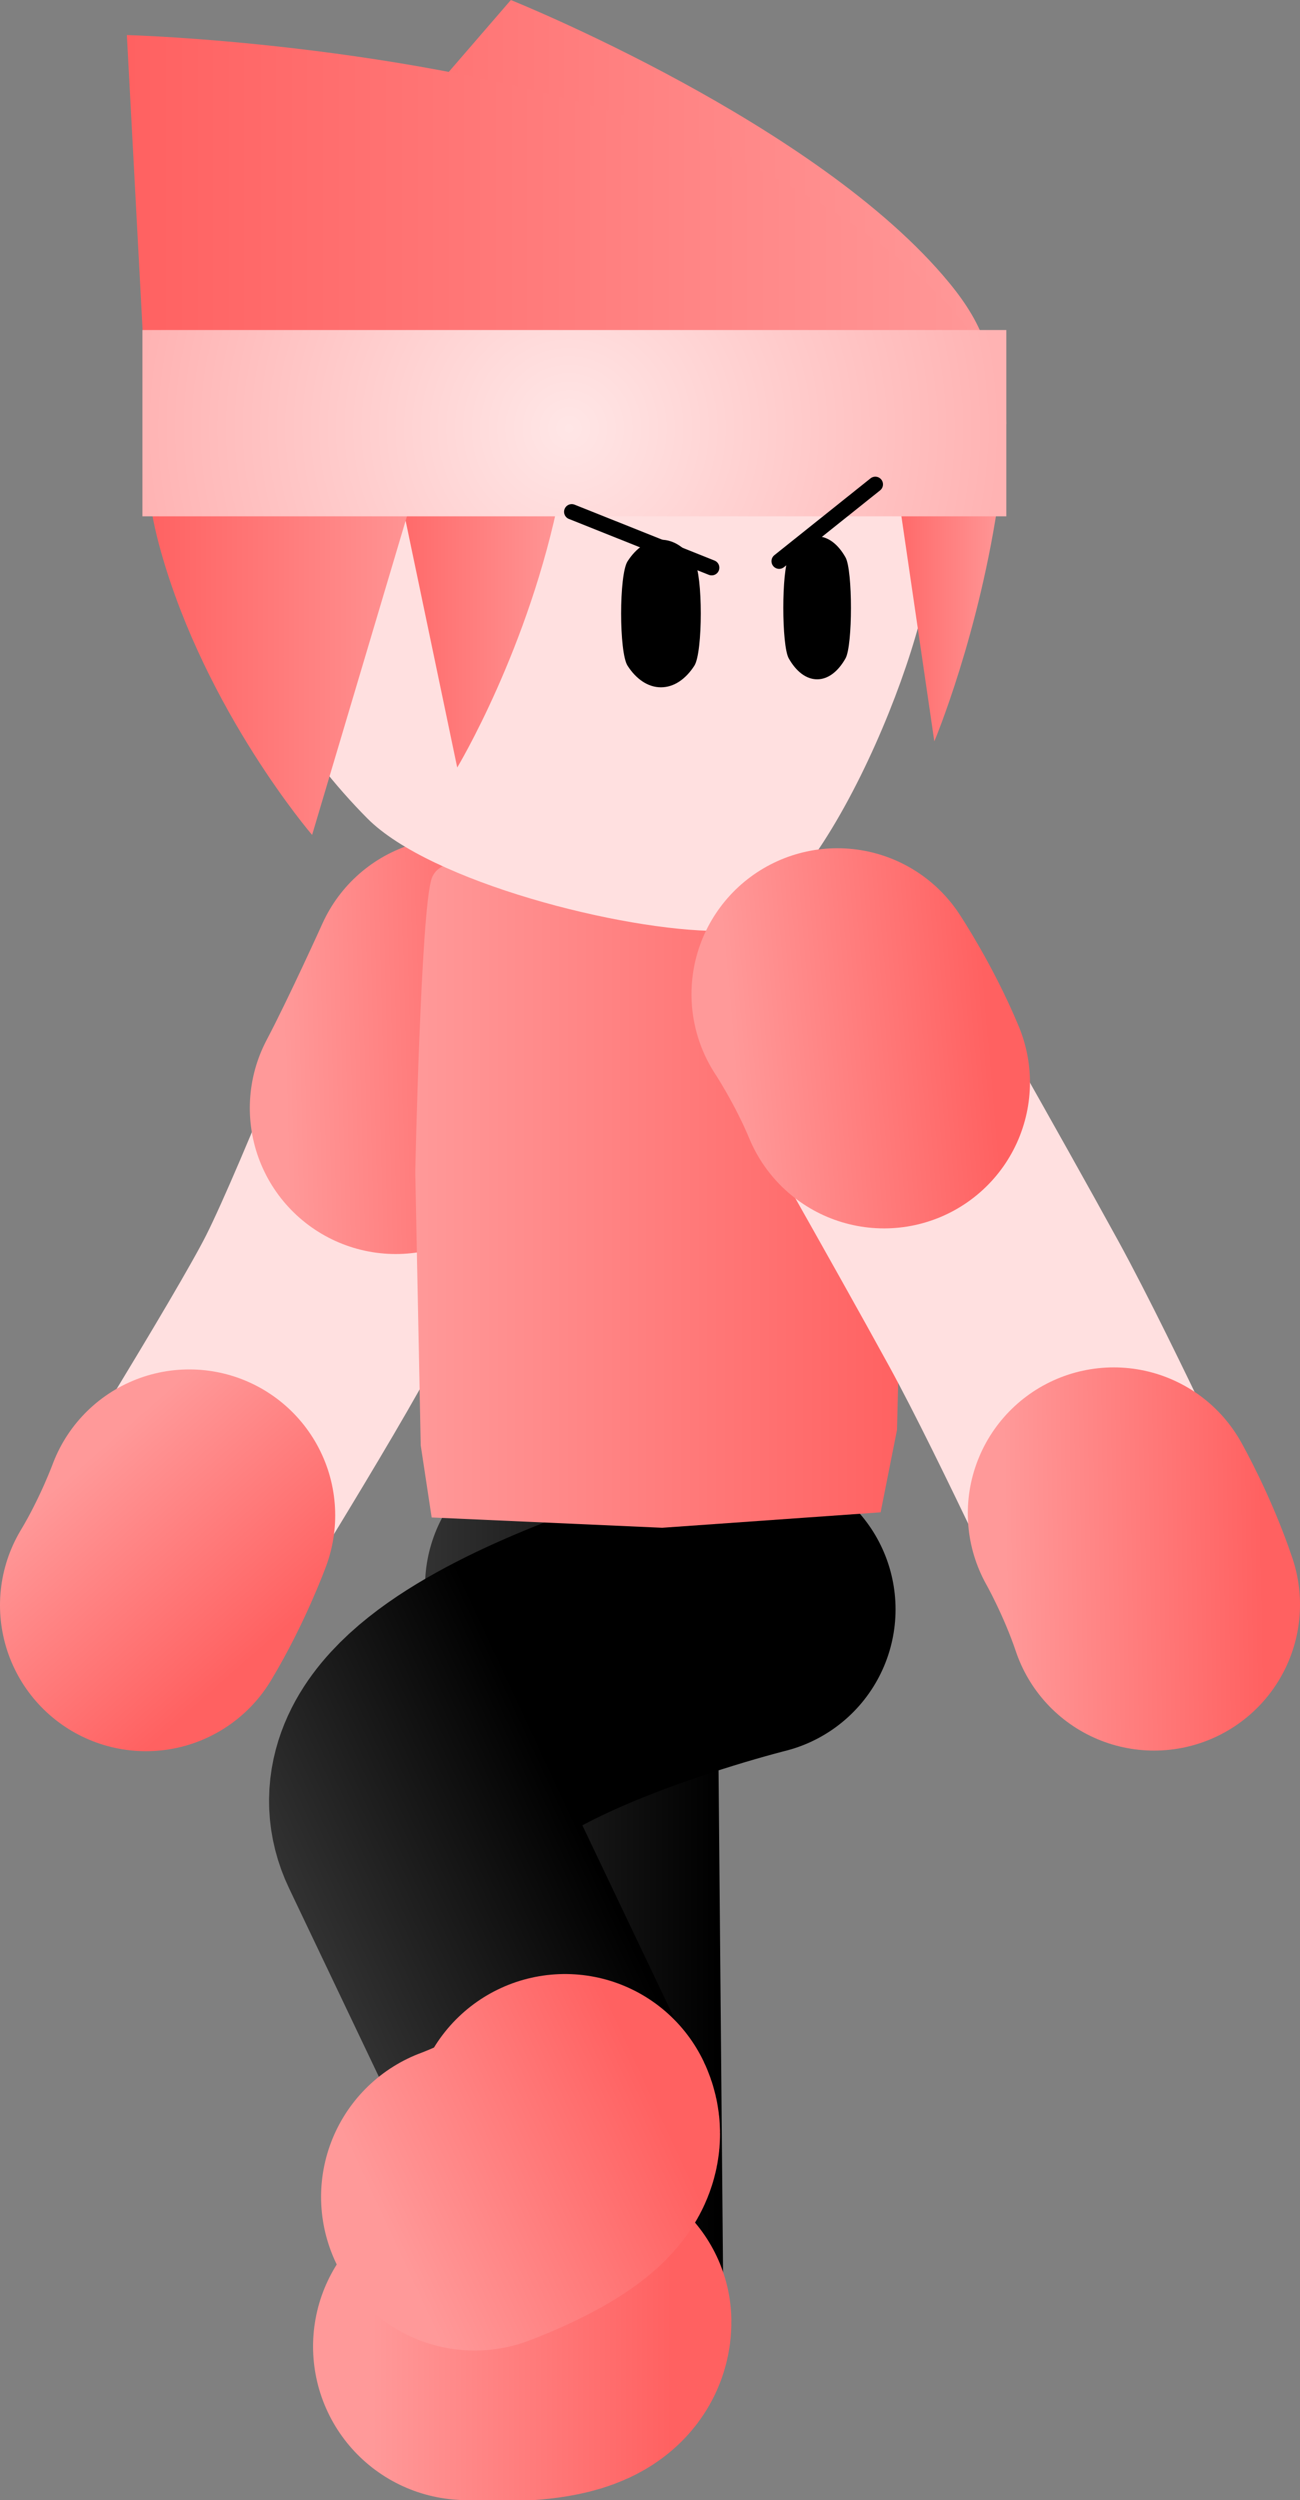 <svg version="1.1" xmlns="http://www.w3.org/2000/svg" xmlns:xlink="http://www.w3.org/1999/xlink" width="42.319" height="81.357" viewBox="0,0,42.319,81.357"><rect x="0" y="0" width="42.319" height="81.357" fill="#808080" stroke="none"/><defs><linearGradient x1="239.209" y1="175.072" x2="230.821" y2="175.301" gradientUnits="userSpaceOnUse" id="color-1"><stop offset="0" stop-color="#ff6161"/><stop offset="1" stop-color="#ff9999"/></linearGradient><linearGradient x1="229.778" y1="194.061" x2="224.245" y2="187.751" gradientUnits="userSpaceOnUse" id="color-2"><stop offset="0" stop-color="#ff6161"/><stop offset="1" stop-color="#ff9999"/></linearGradient><linearGradient x1="244.895" y1="204.629" x2="235.62" y2="204.629" gradientUnits="userSpaceOnUse" id="color-3"><stop offset="0" stop-color="#000000"/><stop offset="1" stop-color="#313131"/></linearGradient><linearGradient x1="243.414" y1="212.379" x2="233.697" y2="212.379" gradientUnits="userSpaceOnUse" id="color-4"><stop offset="0" stop-color="#ff6161"/><stop offset="1" stop-color="#ff9999"/></linearGradient><linearGradient x1="239.386" y1="197.429" x2="230.978" y2="201.345" gradientUnits="userSpaceOnUse" id="color-5"><stop offset="0" stop-color="#000000"/><stop offset="1" stop-color="#313131"/></linearGradient><linearGradient x1="241.385" y1="205.23" x2="232.577" y2="209.332" gradientUnits="userSpaceOnUse" id="color-6"><stop offset="0" stop-color="#ff6161"/><stop offset="1" stop-color="#ff9999"/></linearGradient><linearGradient x1="250.968" y1="179.118" x2="235.073" y2="179.118" gradientUnits="userSpaceOnUse" id="color-7"><stop offset="0" stop-color="#ff6161"/><stop offset="1" stop-color="#ff9999"/></linearGradient><linearGradient x1="229.159" y1="158.255" x2="251.846" y2="158.255" gradientUnits="userSpaceOnUse" id="color-8"><stop offset="0" stop-color="#ffd499"/><stop offset="1" stop-color="#ffd599"/></linearGradient><linearGradient x1="226.398" y1="147.469" x2="253.887" y2="147.469" gradientUnits="userSpaceOnUse" id="color-9"><stop offset="0" stop-color="#ff6161"/><stop offset="1" stop-color="#ff9999"/></linearGradient><linearGradient x1="225.686" y1="147.998" x2="254.314" y2="147.998" gradientUnits="userSpaceOnUse" id="color-10"><stop offset="0" stop-color="#ff6161"/><stop offset="1" stop-color="#ff9999"/></linearGradient><linearGradient x1="233.678" y1="158.006" x2="240.117" y2="158.006" gradientUnits="userSpaceOnUse" id="color-11"><stop offset="0" stop-color="#ff6161"/><stop offset="1" stop-color="#ff9999"/></linearGradient><linearGradient x1="250.219" y1="157.819" x2="254.301" y2="157.819" gradientUnits="userSpaceOnUse" id="color-12"><stop offset="0" stop-color="#ff6161"/><stop offset="1" stop-color="#ff9999"/></linearGradient><linearGradient x1="226.306" y1="159.965" x2="235.777" y2="159.965" gradientUnits="userSpaceOnUse" id="color-13"><stop offset="0" stop-color="#ff6161"/><stop offset="1" stop-color="#ff9999"/></linearGradient><radialGradient cx="240.081" cy="154.07" r="14.061" gradientUnits="userSpaceOnUse" id="color-14"><stop offset="0" stop-color="#ffe6e6"/><stop offset="1" stop-color="#ffb3b3"/></radialGradient><linearGradient x1="253.755" y1="173.561" x2="245.394" y2="174.278" gradientUnits="userSpaceOnUse" id="color-15"><stop offset="0" stop-color="#ff6161"/><stop offset="1" stop-color="#ff9999"/></linearGradient><linearGradient x1="262.663" y1="190.797" x2="254.272" y2="190.928" gradientUnits="userSpaceOnUse" id="color-16"><stop offset="0" stop-color="#ff6161"/><stop offset="1" stop-color="#ff9999"/></linearGradient></defs><g transform="translate(-221.555,-140.131)"><g data-paper-data="{&quot;isPaintingLayer&quot;:true}" fill-rule="nonzero" stroke-linejoin="miter" stroke-miterlimit="10" stroke-dasharray="" stroke-dashoffset="0" style="mix-blend-mode: normal"><g data-paper-data="{&quot;index&quot;:null}" fill="none" stroke-linecap="round"><path d="M236.279,172.147c0,0 -2.901,7.471 -4.214,10.087c-1.107,2.205 -5.83,9.771 -5.83,9.771" stroke="#ffe0e0" stroke-width="8.5"/><path d="M236.38,172.14c0,0 -1.154,2.555 -1.943,4.049" stroke="url(#color-1)" stroke-width="9.5"/><path d="M227.717,189.444c0,0 -0.54,1.476 -1.412,2.924" stroke="url(#color-2)" stroke-width="9.5"/></g><g data-paper-data="{&quot;index&quot;:null}" fill="none" stroke-linecap="round"><path d="M240.142,191.751c0,0 0.078,8.719 0.117,13.038c0.027,3.034 0.073,8.187 0.098,10.909c0.01,1.104 -3.618,0.799 -3.618,0.799" stroke="url(#color-3)" stroke-width="9.5"/><path d="M240.364,215.689c0.01,1.104 -3.618,0.799 -3.618,0.799" stroke="url(#color-4)" stroke-width="10"/></g><g data-paper-data="{&quot;index&quot;:null}" fill="none" stroke-linecap="round"><path d="M237.003,211.631c0,0 3.418,-1.255 2.942,-2.252c-1.171,-2.457 -3.388,-7.108 -4.694,-9.848c-1.858,-3.899 10.707,-7.029 10.707,-7.029" stroke="url(#color-5)" stroke-width="9.5"/><path d="M239.949,209.369c0.475,0.997 -2.942,2.252 -2.942,2.252" stroke="url(#color-6)" stroke-width="10"/></g><path d="M250.541,168.724c1.147,3.484 0.427,9.388 0.427,9.388l-0.213,8.55l-0.533,2.682l-7.112,0.503l-7.503,-0.335l-0.356,-2.347l-0.178,-8.885c0,0 0.18,-8.51 0.533,-9.556c0.354,-1.046 2.809,-0.335 2.809,-0.335h9.352c0,0 2.396,-0.812 2.774,0.335z" data-paper-data="{&quot;index&quot;:null}" fill="url(#color-7)" stroke="#001966" stroke-width="0" stroke-linecap="butt"/><path d="M240.502,146.842c3.13,0 5.965,1.279 8.019,3.345c2.053,2.067 3.325,4.92 3.325,8.068c0,2.788 -3.776,12.171 -6.906,12.171c-3.13,0 -9.372,-1.595 -11.425,-3.661c-2.053,-2.067 -4.355,-5.362 -4.355,-8.51c0,-3.148 1.271,-6.002 3.325,-8.068c2.053,-2.066 4.889,-3.345 8.019,-3.345z" fill="#ffe0e0" stroke="url(#color-8)" stroke-width="0" stroke-linecap="butt"/><path d="M244.159,158.399c0.278,0.434 0.278,2.96 -0,3.394c-0.279,0.435 -0.663,0.704 -1.088,0.704c-0.425,-0 -0.809,-0.269 -1.088,-0.704c-0.278,-0.434 -0.278,-2.96 0,-3.394c0.279,-0.435 0.663,-0.704 1.088,-0.704c0.425,0 0.809,0.269 1.088,0.704z" data-paper-data="{&quot;index&quot;:null}" fill="#000000" stroke="none" stroke-width="1.301" stroke-linecap="butt"/><path d="M249.079,158.269c0.236,0.42 0.236,2.867 -0,3.287c-0.237,0.421 -0.564,0.682 -0.924,0.681c-0.361,0 -0.687,-0.261 -0.924,-0.682c-0.236,-0.42 -0.236,-2.867 0,-3.287c0.237,-0.421 0.564,-0.682 0.924,-0.681c0.361,0 0.687,0.261 0.924,0.682z" data-paper-data="{&quot;index&quot;:null}" fill="#000000" stroke="none" stroke-width="1.301" stroke-linecap="butt"/><g stroke="none" stroke-width="0" stroke-linecap="butt"><path d="M253.847,153.772c-0.178,1.83 -1.891,0.674 -1.891,0.674l-25.559,-0.674l11.788,-13.64c0,0 9.996,4.006 14.268,9.2c1.161,1.411 1.571,2.61 1.393,4.44z" fill="url(#color-9)"/><path d="M254.314,153.902c0,0.347 -0.961,0.822 -0.961,0.822l-26.994,-0.822l-0.674,-12.63c0,0 9.138,0.238 16.798,2.818c6.57,2.213 11.83,6.506 11.83,9.812z" fill="url(#color-10)"/><path d="M239.781,156.203c-1.001,5.027 -3.342,8.904 -3.342,8.904l-2.761,-13.202l5.987,-0.652c0,0 0.401,-1.119 0.443,0.652c0.042,1.771 -0.055,2.932 -0.326,4.297z" data-paper-data="{&quot;index&quot;:null}" fill="url(#color-11)"/><path d="M254.088,156.185c-0.634,4.556 -2.118,8.071 -2.118,8.071l-1.75,-11.966l3.795,-0.591c0,0 0.254,-1.014 0.281,0.591c0.026,1.605 -0.035,2.657 -0.207,3.895z" data-paper-data="{&quot;index&quot;:null}" fill="url(#color-12)"/><path d="M226.32,153.661c0.061,-1.83 0.651,-0.674 0.651,-0.674l8.805,0.674l-4.061,13.64c0,0 -3.444,-4.006 -4.915,-9.2c-0.4,-1.411 -0.541,-2.61 -0.48,-4.44z" data-paper-data="{&quot;index&quot;:null}" fill="url(#color-13)"/><path d="M226.191,156.933v-6.062h28.123v6.062z" fill="url(#color-14)"/></g><g data-paper-data="{&quot;index&quot;:null}" fill="none" stroke-linecap="round"><path d="M248.781,172.859c0,0 3.648,6.407 5.449,9.694c1.755,3.203 4.784,9.817 4.784,9.817" stroke="#ffe0e0" stroke-width="8.5"/><path d="M248.815,172.484c0,0 0.869,1.31 1.518,2.871" stroke="url(#color-15)" stroke-width="9.5"/><path d="M257.81,189.378c0,0 0.775,1.367 1.314,2.97" stroke="url(#color-16)" stroke-width="9.5"/></g><path d="M240.167,156.786l4.555,1.819" fill="none" stroke="#000000" stroke-width="0.5" stroke-linecap="round"/><path d="M250.049,155.893l-3.13,2.5" data-paper-data="{&quot;index&quot;:null}" fill="none" stroke="#000000" stroke-width="0.5" stroke-linecap="round"/></g></g></svg><!--rotationCenter:18.44491960607982:39.868570000000005-->